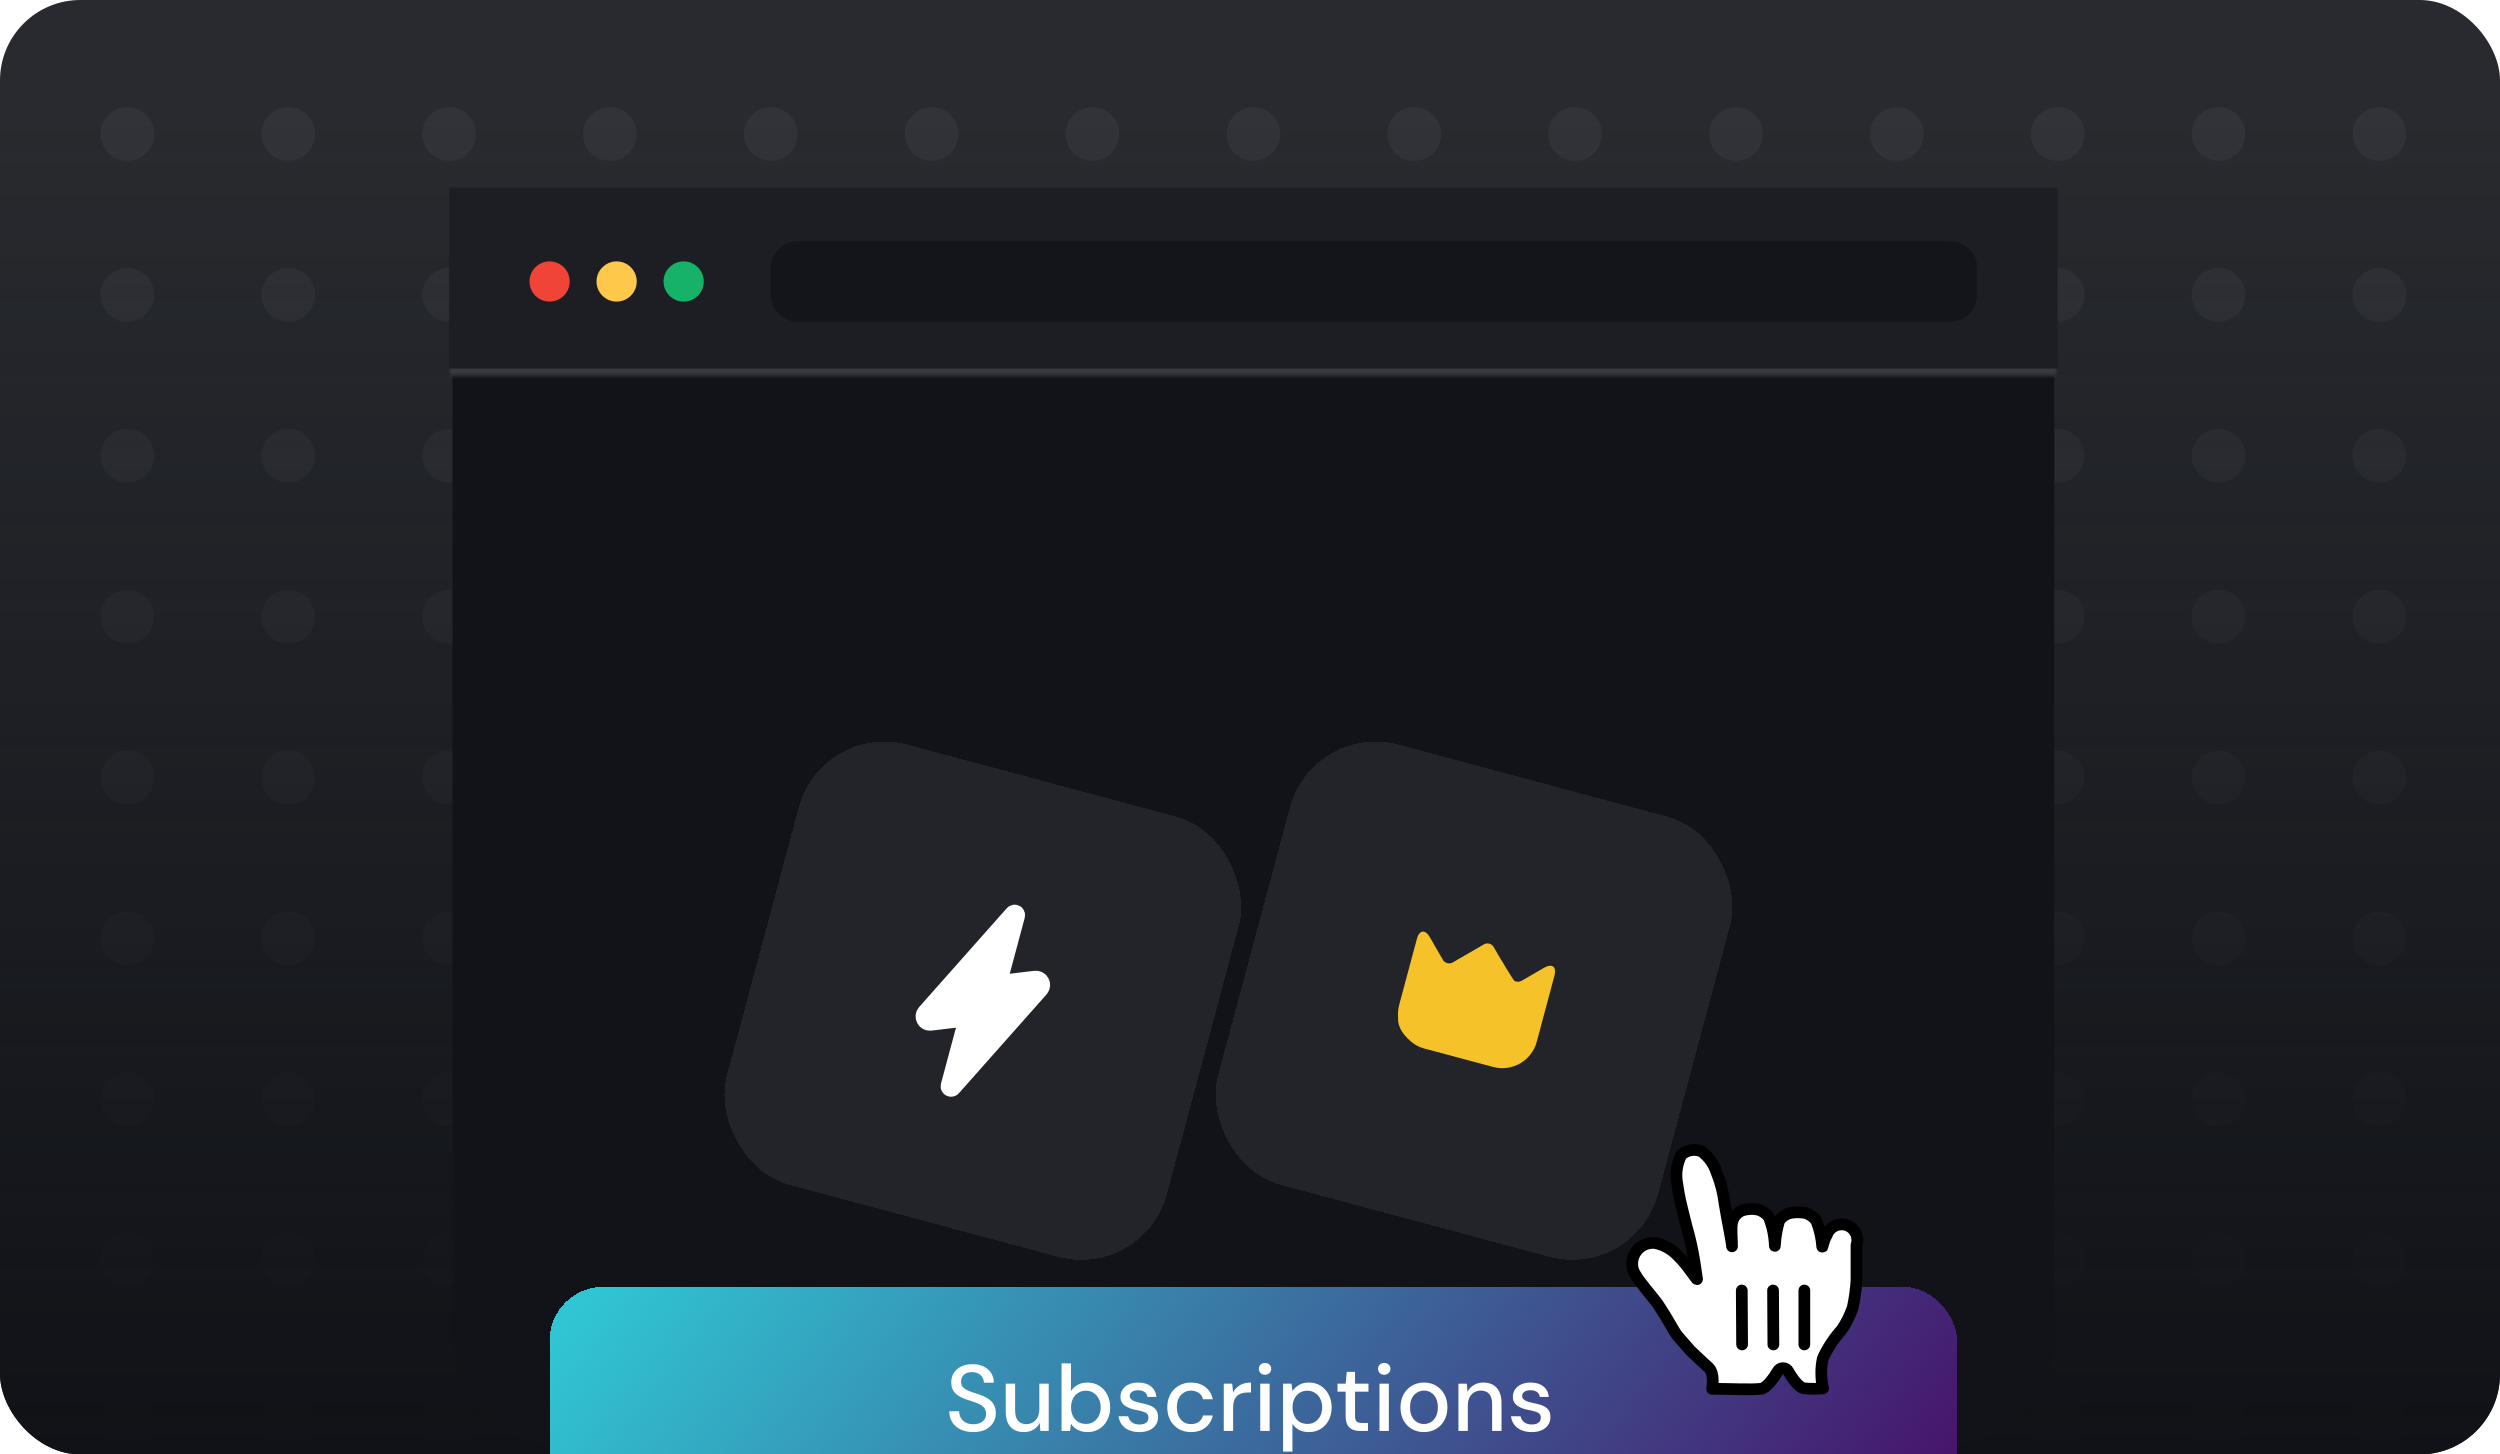 <svg width="373" height="217" viewBox="0 0 373 217" fill="none" xmlns="http://www.w3.org/2000/svg">
<g clip-path="url(#clip0_2851_17495)">
<path d="M373 0H0V217H373V0Z" fill="#282A2F"/>
<g opacity="0.05">
<path d="M23 20C23 17.791 21.209 16 19 16C16.791 16 15 17.791 15 20C15 22.209 16.791 24 19 24C21.209 24 23 22.209 23 20Z" fill="#F2F4F7"/>
<path d="M47 20C47 17.791 45.209 16 43 16C40.791 16 39 17.791 39 20C39 22.209 40.791 24 43 24C45.209 24 47 22.209 47 20Z" fill="#F2F4F7"/>
<path d="M71 20C71 17.791 69.209 16 67 16C64.791 16 63 17.791 63 20C63 22.209 64.791 24 67 24C69.209 24 71 22.209 71 20Z" fill="#F2F4F7"/>
<path d="M95 20C95 17.791 93.209 16 91 16C88.791 16 87 17.791 87 20C87 22.209 88.791 24 91 24C93.209 24 95 22.209 95 20Z" fill="#F2F4F7"/>
<path d="M119 20C119 17.791 117.209 16 115 16C112.791 16 111 17.791 111 20C111 22.209 112.791 24 115 24C117.209 24 119 22.209 119 20Z" fill="#F2F4F7"/>
<path d="M143 20C143 17.791 141.209 16 139 16C136.791 16 135 17.791 135 20C135 22.209 136.791 24 139 24C141.209 24 143 22.209 143 20Z" fill="#F2F4F7"/>
<path d="M167 20C167 17.791 165.209 16 163 16C160.791 16 159 17.791 159 20C159 22.209 160.791 24 163 24C165.209 24 167 22.209 167 20Z" fill="#F2F4F7"/>
<path d="M191 20C191 17.791 189.209 16 187 16C184.791 16 183 17.791 183 20C183 22.209 184.791 24 187 24C189.209 24 191 22.209 191 20Z" fill="#F2F4F7"/>
<path d="M215 20C215 17.791 213.209 16 211 16C208.791 16 207 17.791 207 20C207 22.209 208.791 24 211 24C213.209 24 215 22.209 215 20Z" fill="#F2F4F7"/>
<path d="M239 20C239 17.791 237.209 16 235 16C232.791 16 231 17.791 231 20C231 22.209 232.791 24 235 24C237.209 24 239 22.209 239 20Z" fill="#F2F4F7"/>
<path d="M263 20C263 17.791 261.209 16 259 16C256.791 16 255 17.791 255 20C255 22.209 256.791 24 259 24C261.209 24 263 22.209 263 20Z" fill="#F2F4F7"/>
<path d="M287 20C287 17.791 285.209 16 283 16C280.791 16 279 17.791 279 20C279 22.209 280.791 24 283 24C285.209 24 287 22.209 287 20Z" fill="#F2F4F7"/>
<path d="M311 20C311 17.791 309.209 16 307 16C304.791 16 303 17.791 303 20C303 22.209 304.791 24 307 24C309.209 24 311 22.209 311 20Z" fill="#F2F4F7"/>
<path d="M335 20C335 17.791 333.209 16 331 16C328.791 16 327 17.791 327 20C327 22.209 328.791 24 331 24C333.209 24 335 22.209 335 20Z" fill="#F2F4F7"/>
<path d="M359 20C359 17.791 357.209 16 355 16C352.791 16 351 17.791 351 20C351 22.209 352.791 24 355 24C357.209 24 359 22.209 359 20Z" fill="#F2F4F7"/>
<path d="M23 44C23 41.791 21.209 40 19 40C16.791 40 15 41.791 15 44C15 46.209 16.791 48 19 48C21.209 48 23 46.209 23 44Z" fill="#F2F4F7"/>
<path d="M47 44C47 41.791 45.209 40 43 40C40.791 40 39 41.791 39 44C39 46.209 40.791 48 43 48C45.209 48 47 46.209 47 44Z" fill="#F2F4F7"/>
<path d="M71 44C71 41.791 69.209 40 67 40C64.791 40 63 41.791 63 44C63 46.209 64.791 48 67 48C69.209 48 71 46.209 71 44Z" fill="#F2F4F7"/>
<path d="M95 44C95 41.791 93.209 40 91 40C88.791 40 87 41.791 87 44C87 46.209 88.791 48 91 48C93.209 48 95 46.209 95 44Z" fill="#F2F4F7"/>
<path d="M119 44C119 41.791 117.209 40 115 40C112.791 40 111 41.791 111 44C111 46.209 112.791 48 115 48C117.209 48 119 46.209 119 44Z" fill="#F2F4F7"/>
<path d="M143 44C143 41.791 141.209 40 139 40C136.791 40 135 41.791 135 44C135 46.209 136.791 48 139 48C141.209 48 143 46.209 143 44Z" fill="#F2F4F7"/>
<path d="M167 44C167 41.791 165.209 40 163 40C160.791 40 159 41.791 159 44C159 46.209 160.791 48 163 48C165.209 48 167 46.209 167 44Z" fill="#F2F4F7"/>
<path d="M191 44C191 41.791 189.209 40 187 40C184.791 40 183 41.791 183 44C183 46.209 184.791 48 187 48C189.209 48 191 46.209 191 44Z" fill="#F2F4F7"/>
<path d="M215 44C215 41.791 213.209 40 211 40C208.791 40 207 41.791 207 44C207 46.209 208.791 48 211 48C213.209 48 215 46.209 215 44Z" fill="#F2F4F7"/>
<path d="M239 44C239 41.791 237.209 40 235 40C232.791 40 231 41.791 231 44C231 46.209 232.791 48 235 48C237.209 48 239 46.209 239 44Z" fill="#F2F4F7"/>
<path d="M263 44C263 41.791 261.209 40 259 40C256.791 40 255 41.791 255 44C255 46.209 256.791 48 259 48C261.209 48 263 46.209 263 44Z" fill="#F2F4F7"/>
<path d="M287 44C287 41.791 285.209 40 283 40C280.791 40 279 41.791 279 44C279 46.209 280.791 48 283 48C285.209 48 287 46.209 287 44Z" fill="#F2F4F7"/>
<path d="M311 44C311 41.791 309.209 40 307 40C304.791 40 303 41.791 303 44C303 46.209 304.791 48 307 48C309.209 48 311 46.209 311 44Z" fill="#F2F4F7"/>
<path d="M335 44C335 41.791 333.209 40 331 40C328.791 40 327 41.791 327 44C327 46.209 328.791 48 331 48C333.209 48 335 46.209 335 44Z" fill="#F2F4F7"/>
<path d="M359 44C359 41.791 357.209 40 355 40C352.791 40 351 41.791 351 44C351 46.209 352.791 48 355 48C357.209 48 359 46.209 359 44Z" fill="#F2F4F7"/>
<path d="M23 68C23 65.791 21.209 64 19 64C16.791 64 15 65.791 15 68C15 70.209 16.791 72 19 72C21.209 72 23 70.209 23 68Z" fill="#F2F4F7"/>
<path d="M47 68C47 65.791 45.209 64 43 64C40.791 64 39 65.791 39 68C39 70.209 40.791 72 43 72C45.209 72 47 70.209 47 68Z" fill="#F2F4F7"/>
<path d="M71 68C71 65.791 69.209 64 67 64C64.791 64 63 65.791 63 68C63 70.209 64.791 72 67 72C69.209 72 71 70.209 71 68Z" fill="#F2F4F7"/>
<path d="M95 68C95 65.791 93.209 64 91 64C88.791 64 87 65.791 87 68C87 70.209 88.791 72 91 72C93.209 72 95 70.209 95 68Z" fill="#F2F4F7"/>
<path d="M119 68C119 65.791 117.209 64 115 64C112.791 64 111 65.791 111 68C111 70.209 112.791 72 115 72C117.209 72 119 70.209 119 68Z" fill="#F2F4F7"/>
<path d="M143 68C143 65.791 141.209 64 139 64C136.791 64 135 65.791 135 68C135 70.209 136.791 72 139 72C141.209 72 143 70.209 143 68Z" fill="#F2F4F7"/>
<path d="M167 68C167 65.791 165.209 64 163 64C160.791 64 159 65.791 159 68C159 70.209 160.791 72 163 72C165.209 72 167 70.209 167 68Z" fill="#F2F4F7"/>
<path d="M191 68C191 65.791 189.209 64 187 64C184.791 64 183 65.791 183 68C183 70.209 184.791 72 187 72C189.209 72 191 70.209 191 68Z" fill="#F2F4F7"/>
<path d="M215 68C215 65.791 213.209 64 211 64C208.791 64 207 65.791 207 68C207 70.209 208.791 72 211 72C213.209 72 215 70.209 215 68Z" fill="#F2F4F7"/>
<path d="M239 68C239 65.791 237.209 64 235 64C232.791 64 231 65.791 231 68C231 70.209 232.791 72 235 72C237.209 72 239 70.209 239 68Z" fill="#F2F4F7"/>
<path d="M263 68C263 65.791 261.209 64 259 64C256.791 64 255 65.791 255 68C255 70.209 256.791 72 259 72C261.209 72 263 70.209 263 68Z" fill="#F2F4F7"/>
<path d="M287 68C287 65.791 285.209 64 283 64C280.791 64 279 65.791 279 68C279 70.209 280.791 72 283 72C285.209 72 287 70.209 287 68Z" fill="#F2F4F7"/>
<path d="M311 68C311 65.791 309.209 64 307 64C304.791 64 303 65.791 303 68C303 70.209 304.791 72 307 72C309.209 72 311 70.209 311 68Z" fill="#F2F4F7"/>
<path d="M335 68C335 65.791 333.209 64 331 64C328.791 64 327 65.791 327 68C327 70.209 328.791 72 331 72C333.209 72 335 70.209 335 68Z" fill="#F2F4F7"/>
<path d="M359 68C359 65.791 357.209 64 355 64C352.791 64 351 65.791 351 68C351 70.209 352.791 72 355 72C357.209 72 359 70.209 359 68Z" fill="#F2F4F7"/>
<path d="M23 92C23 89.791 21.209 88 19 88C16.791 88 15 89.791 15 92C15 94.209 16.791 96 19 96C21.209 96 23 94.209 23 92Z" fill="#F2F4F7"/>
<path d="M47 92C47 89.791 45.209 88 43 88C40.791 88 39 89.791 39 92C39 94.209 40.791 96 43 96C45.209 96 47 94.209 47 92Z" fill="#F2F4F7"/>
<path d="M71 92C71 89.791 69.209 88 67 88C64.791 88 63 89.791 63 92C63 94.209 64.791 96 67 96C69.209 96 71 94.209 71 92Z" fill="#F2F4F7"/>
<path d="M95 92C95 89.791 93.209 88 91 88C88.791 88 87 89.791 87 92C87 94.209 88.791 96 91 96C93.209 96 95 94.209 95 92Z" fill="#F2F4F7"/>
<path d="M119 92C119 89.791 117.209 88 115 88C112.791 88 111 89.791 111 92C111 94.209 112.791 96 115 96C117.209 96 119 94.209 119 92Z" fill="#F2F4F7"/>
<path d="M143 92C143 89.791 141.209 88 139 88C136.791 88 135 89.791 135 92C135 94.209 136.791 96 139 96C141.209 96 143 94.209 143 92Z" fill="#F2F4F7"/>
<path d="M167 92C167 89.791 165.209 88 163 88C160.791 88 159 89.791 159 92C159 94.209 160.791 96 163 96C165.209 96 167 94.209 167 92Z" fill="#F2F4F7"/>
<path d="M191 92C191 89.791 189.209 88 187 88C184.791 88 183 89.791 183 92C183 94.209 184.791 96 187 96C189.209 96 191 94.209 191 92Z" fill="#F2F4F7"/>
<path d="M215 92C215 89.791 213.209 88 211 88C208.791 88 207 89.791 207 92C207 94.209 208.791 96 211 96C213.209 96 215 94.209 215 92Z" fill="#F2F4F7"/>
<path d="M239 92C239 89.791 237.209 88 235 88C232.791 88 231 89.791 231 92C231 94.209 232.791 96 235 96C237.209 96 239 94.209 239 92Z" fill="#F2F4F7"/>
<path d="M263 92C263 89.791 261.209 88 259 88C256.791 88 255 89.791 255 92C255 94.209 256.791 96 259 96C261.209 96 263 94.209 263 92Z" fill="#F2F4F7"/>
<path d="M287 92C287 89.791 285.209 88 283 88C280.791 88 279 89.791 279 92C279 94.209 280.791 96 283 96C285.209 96 287 94.209 287 92Z" fill="#F2F4F7"/>
<path d="M311 92C311 89.791 309.209 88 307 88C304.791 88 303 89.791 303 92C303 94.209 304.791 96 307 96C309.209 96 311 94.209 311 92Z" fill="#F2F4F7"/>
<path d="M335 92C335 89.791 333.209 88 331 88C328.791 88 327 89.791 327 92C327 94.209 328.791 96 331 96C333.209 96 335 94.209 335 92Z" fill="#F2F4F7"/>
<path d="M359 92C359 89.791 357.209 88 355 88C352.791 88 351 89.791 351 92C351 94.209 352.791 96 355 96C357.209 96 359 94.209 359 92Z" fill="#F2F4F7"/>
<path d="M23 116C23 113.791 21.209 112 19 112C16.791 112 15 113.791 15 116C15 118.209 16.791 120 19 120C21.209 120 23 118.209 23 116Z" fill="#F2F4F7"/>
<path d="M47 116C47 113.791 45.209 112 43 112C40.791 112 39 113.791 39 116C39 118.209 40.791 120 43 120C45.209 120 47 118.209 47 116Z" fill="#F2F4F7"/>
<path d="M71 116C71 113.791 69.209 112 67 112C64.791 112 63 113.791 63 116C63 118.209 64.791 120 67 120C69.209 120 71 118.209 71 116Z" fill="#F2F4F7"/>
<path d="M95 116C95 113.791 93.209 112 91 112C88.791 112 87 113.791 87 116C87 118.209 88.791 120 91 120C93.209 120 95 118.209 95 116Z" fill="#F2F4F7"/>
<path d="M119 116C119 113.791 117.209 112 115 112C112.791 112 111 113.791 111 116C111 118.209 112.791 120 115 120C117.209 120 119 118.209 119 116Z" fill="#F2F4F7"/>
<path d="M143 116C143 113.791 141.209 112 139 112C136.791 112 135 113.791 135 116C135 118.209 136.791 120 139 120C141.209 120 143 118.209 143 116Z" fill="#F2F4F7"/>
<path d="M167 116C167 113.791 165.209 112 163 112C160.791 112 159 113.791 159 116C159 118.209 160.791 120 163 120C165.209 120 167 118.209 167 116Z" fill="#F2F4F7"/>
<path d="M191 116C191 113.791 189.209 112 187 112C184.791 112 183 113.791 183 116C183 118.209 184.791 120 187 120C189.209 120 191 118.209 191 116Z" fill="#F2F4F7"/>
<path d="M215 116C215 113.791 213.209 112 211 112C208.791 112 207 113.791 207 116C207 118.209 208.791 120 211 120C213.209 120 215 118.209 215 116Z" fill="#F2F4F7"/>
<path d="M239 116C239 113.791 237.209 112 235 112C232.791 112 231 113.791 231 116C231 118.209 232.791 120 235 120C237.209 120 239 118.209 239 116Z" fill="#F2F4F7"/>
<path d="M263 116C263 113.791 261.209 112 259 112C256.791 112 255 113.791 255 116C255 118.209 256.791 120 259 120C261.209 120 263 118.209 263 116Z" fill="#F2F4F7"/>
<path d="M287 116C287 113.791 285.209 112 283 112C280.791 112 279 113.791 279 116C279 118.209 280.791 120 283 120C285.209 120 287 118.209 287 116Z" fill="#F2F4F7"/>
<path d="M311 116C311 113.791 309.209 112 307 112C304.791 112 303 113.791 303 116C303 118.209 304.791 120 307 120C309.209 120 311 118.209 311 116Z" fill="#F2F4F7"/>
<path d="M335 116C335 113.791 333.209 112 331 112C328.791 112 327 113.791 327 116C327 118.209 328.791 120 331 120C333.209 120 335 118.209 335 116Z" fill="#F2F4F7"/>
<path d="M359 116C359 113.791 357.209 112 355 112C352.791 112 351 113.791 351 116C351 118.209 352.791 120 355 120C357.209 120 359 118.209 359 116Z" fill="#F2F4F7"/>
<path d="M23 140C23 137.791 21.209 136 19 136C16.791 136 15 137.791 15 140C15 142.209 16.791 144 19 144C21.209 144 23 142.209 23 140Z" fill="#F2F4F7"/>
<path d="M47 140C47 137.791 45.209 136 43 136C40.791 136 39 137.791 39 140C39 142.209 40.791 144 43 144C45.209 144 47 142.209 47 140Z" fill="#F2F4F7"/>
<path d="M71 140C71 137.791 69.209 136 67 136C64.791 136 63 137.791 63 140C63 142.209 64.791 144 67 144C69.209 144 71 142.209 71 140Z" fill="#F2F4F7"/>
<path d="M95 140C95 137.791 93.209 136 91 136C88.791 136 87 137.791 87 140C87 142.209 88.791 144 91 144C93.209 144 95 142.209 95 140Z" fill="#F2F4F7"/>
<path d="M119 140C119 137.791 117.209 136 115 136C112.791 136 111 137.791 111 140C111 142.209 112.791 144 115 144C117.209 144 119 142.209 119 140Z" fill="#F2F4F7"/>
<path d="M143 140C143 137.791 141.209 136 139 136C136.791 136 135 137.791 135 140C135 142.209 136.791 144 139 144C141.209 144 143 142.209 143 140Z" fill="#F2F4F7"/>
<path d="M167 140C167 137.791 165.209 136 163 136C160.791 136 159 137.791 159 140C159 142.209 160.791 144 163 144C165.209 144 167 142.209 167 140Z" fill="#F2F4F7"/>
<path d="M191 140C191 137.791 189.209 136 187 136C184.791 136 183 137.791 183 140C183 142.209 184.791 144 187 144C189.209 144 191 142.209 191 140Z" fill="#F2F4F7"/>
<path d="M215 140C215 137.791 213.209 136 211 136C208.791 136 207 137.791 207 140C207 142.209 208.791 144 211 144C213.209 144 215 142.209 215 140Z" fill="#F2F4F7"/>
<path d="M239 140C239 137.791 237.209 136 235 136C232.791 136 231 137.791 231 140C231 142.209 232.791 144 235 144C237.209 144 239 142.209 239 140Z" fill="#F2F4F7"/>
<path d="M263 140C263 137.791 261.209 136 259 136C256.791 136 255 137.791 255 140C255 142.209 256.791 144 259 144C261.209 144 263 142.209 263 140Z" fill="#F2F4F7"/>
<path d="M287 140C287 137.791 285.209 136 283 136C280.791 136 279 137.791 279 140C279 142.209 280.791 144 283 144C285.209 144 287 142.209 287 140Z" fill="#F2F4F7"/>
<path d="M311 140C311 137.791 309.209 136 307 136C304.791 136 303 137.791 303 140C303 142.209 304.791 144 307 144C309.209 144 311 142.209 311 140Z" fill="#F2F4F7"/>
<path d="M335 140C335 137.791 333.209 136 331 136C328.791 136 327 137.791 327 140C327 142.209 328.791 144 331 144C333.209 144 335 142.209 335 140Z" fill="#F2F4F7"/>
<path d="M359 140C359 137.791 357.209 136 355 136C352.791 136 351 137.791 351 140C351 142.209 352.791 144 355 144C357.209 144 359 142.209 359 140Z" fill="#F2F4F7"/>
<path d="M23 164C23 161.791 21.209 160 19 160C16.791 160 15 161.791 15 164C15 166.209 16.791 168 19 168C21.209 168 23 166.209 23 164Z" fill="#F2F4F7"/>
<path d="M47 164C47 161.791 45.209 160 43 160C40.791 160 39 161.791 39 164C39 166.209 40.791 168 43 168C45.209 168 47 166.209 47 164Z" fill="#F2F4F7"/>
<path d="M71 164C71 161.791 69.209 160 67 160C64.791 160 63 161.791 63 164C63 166.209 64.791 168 67 168C69.209 168 71 166.209 71 164Z" fill="#F2F4F7"/>
<path d="M95 164C95 161.791 93.209 160 91 160C88.791 160 87 161.791 87 164C87 166.209 88.791 168 91 168C93.209 168 95 166.209 95 164Z" fill="#F2F4F7"/>
<path d="M119 164C119 161.791 117.209 160 115 160C112.791 160 111 161.791 111 164C111 166.209 112.791 168 115 168C117.209 168 119 166.209 119 164Z" fill="#F2F4F7"/>
<path d="M143 164C143 161.791 141.209 160 139 160C136.791 160 135 161.791 135 164C135 166.209 136.791 168 139 168C141.209 168 143 166.209 143 164Z" fill="#F2F4F7"/>
<path d="M167 164C167 161.791 165.209 160 163 160C160.791 160 159 161.791 159 164C159 166.209 160.791 168 163 168C165.209 168 167 166.209 167 164Z" fill="#F2F4F7"/>
<path d="M191 164C191 161.791 189.209 160 187 160C184.791 160 183 161.791 183 164C183 166.209 184.791 168 187 168C189.209 168 191 166.209 191 164Z" fill="#F2F4F7"/>
<path d="M215 164C215 161.791 213.209 160 211 160C208.791 160 207 161.791 207 164C207 166.209 208.791 168 211 168C213.209 168 215 166.209 215 164Z" fill="#F2F4F7"/>
<path d="M239 164C239 161.791 237.209 160 235 160C232.791 160 231 161.791 231 164C231 166.209 232.791 168 235 168C237.209 168 239 166.209 239 164Z" fill="#F2F4F7"/>
<path d="M263 164C263 161.791 261.209 160 259 160C256.791 160 255 161.791 255 164C255 166.209 256.791 168 259 168C261.209 168 263 166.209 263 164Z" fill="#F2F4F7"/>
<path d="M287 164C287 161.791 285.209 160 283 160C280.791 160 279 161.791 279 164C279 166.209 280.791 168 283 168C285.209 168 287 166.209 287 164Z" fill="#F2F4F7"/>
<path d="M311 164C311 161.791 309.209 160 307 160C304.791 160 303 161.791 303 164C303 166.209 304.791 168 307 168C309.209 168 311 166.209 311 164Z" fill="#F2F4F7"/>
<path d="M335 164C335 161.791 333.209 160 331 160C328.791 160 327 161.791 327 164C327 166.209 328.791 168 331 168C333.209 168 335 166.209 335 164Z" fill="#F2F4F7"/>
<path d="M359 164C359 161.791 357.209 160 355 160C352.791 160 351 161.791 351 164C351 166.209 352.791 168 355 168C357.209 168 359 166.209 359 164Z" fill="#F2F4F7"/>
<path d="M23 188C23 185.791 21.209 184 19 184C16.791 184 15 185.791 15 188C15 190.209 16.791 192 19 192C21.209 192 23 190.209 23 188Z" fill="#F2F4F7"/>
<path d="M47 188C47 185.791 45.209 184 43 184C40.791 184 39 185.791 39 188C39 190.209 40.791 192 43 192C45.209 192 47 190.209 47 188Z" fill="#F2F4F7"/>
<path d="M71 188C71 185.791 69.209 184 67 184C64.791 184 63 185.791 63 188C63 190.209 64.791 192 67 192C69.209 192 71 190.209 71 188Z" fill="#F2F4F7"/>
<path d="M95 188C95 185.791 93.209 184 91 184C88.791 184 87 185.791 87 188C87 190.209 88.791 192 91 192C93.209 192 95 190.209 95 188Z" fill="#F2F4F7"/>
<path d="M119 188C119 185.791 117.209 184 115 184C112.791 184 111 185.791 111 188C111 190.209 112.791 192 115 192C117.209 192 119 190.209 119 188Z" fill="#F2F4F7"/>
<path d="M143 188C143 185.791 141.209 184 139 184C136.791 184 135 185.791 135 188C135 190.209 136.791 192 139 192C141.209 192 143 190.209 143 188Z" fill="#F2F4F7"/>
<path d="M167 188C167 185.791 165.209 184 163 184C160.791 184 159 185.791 159 188C159 190.209 160.791 192 163 192C165.209 192 167 190.209 167 188Z" fill="#F2F4F7"/>
<path d="M191 188C191 185.791 189.209 184 187 184C184.791 184 183 185.791 183 188C183 190.209 184.791 192 187 192C189.209 192 191 190.209 191 188Z" fill="#F2F4F7"/>
<path d="M215 188C215 185.791 213.209 184 211 184C208.791 184 207 185.791 207 188C207 190.209 208.791 192 211 192C213.209 192 215 190.209 215 188Z" fill="#F2F4F7"/>
<path d="M239 188C239 185.791 237.209 184 235 184C232.791 184 231 185.791 231 188C231 190.209 232.791 192 235 192C237.209 192 239 190.209 239 188Z" fill="#F2F4F7"/>
<path d="M263 188C263 185.791 261.209 184 259 184C256.791 184 255 185.791 255 188C255 190.209 256.791 192 259 192C261.209 192 263 190.209 263 188Z" fill="#F2F4F7"/>
<path d="M287 188C287 185.791 285.209 184 283 184C280.791 184 279 185.791 279 188C279 190.209 280.791 192 283 192C285.209 192 287 190.209 287 188Z" fill="#F2F4F7"/>
<path d="M311 188C311 185.791 309.209 184 307 184C304.791 184 303 185.791 303 188C303 190.209 304.791 192 307 192C309.209 192 311 190.209 311 188Z" fill="#F2F4F7"/>
<path d="M335 188C335 185.791 333.209 184 331 184C328.791 184 327 185.791 327 188C327 190.209 328.791 192 331 192C333.209 192 335 190.209 335 188Z" fill="#F2F4F7"/>
<path d="M359 188C359 185.791 357.209 184 355 184C352.791 184 351 185.791 351 188C351 190.209 352.791 192 355 192C357.209 192 359 190.209 359 188Z" fill="#F2F4F7"/>
<path d="M23 212C23 209.791 21.209 208 19 208C16.791 208 15 209.791 15 212C15 214.209 16.791 216 19 216C21.209 216 23 214.209 23 212Z" fill="#F2F4F7"/>
<path d="M47 212C47 209.791 45.209 208 43 208C40.791 208 39 209.791 39 212C39 214.209 40.791 216 43 216C45.209 216 47 214.209 47 212Z" fill="#F2F4F7"/>
<path d="M71 212C71 209.791 69.209 208 67 208C64.791 208 63 209.791 63 212C63 214.209 64.791 216 67 216C69.209 216 71 214.209 71 212Z" fill="#F2F4F7"/>
<path d="M95 212C95 209.791 93.209 208 91 208C88.791 208 87 209.791 87 212C87 214.209 88.791 216 91 216C93.209 216 95 214.209 95 212Z" fill="#F2F4F7"/>
<path d="M119 212C119 209.791 117.209 208 115 208C112.791 208 111 209.791 111 212C111 214.209 112.791 216 115 216C117.209 216 119 214.209 119 212Z" fill="#F2F4F7"/>
<path d="M143 212C143 209.791 141.209 208 139 208C136.791 208 135 209.791 135 212C135 214.209 136.791 216 139 216C141.209 216 143 214.209 143 212Z" fill="#F2F4F7"/>
<path d="M167 212C167 209.791 165.209 208 163 208C160.791 208 159 209.791 159 212C159 214.209 160.791 216 163 216C165.209 216 167 214.209 167 212Z" fill="#F2F4F7"/>
<path d="M191 212C191 209.791 189.209 208 187 208C184.791 208 183 209.791 183 212C183 214.209 184.791 216 187 216C189.209 216 191 214.209 191 212Z" fill="#F2F4F7"/>
<path d="M215 212C215 209.791 213.209 208 211 208C208.791 208 207 209.791 207 212C207 214.209 208.791 216 211 216C213.209 216 215 214.209 215 212Z" fill="#F2F4F7"/>
<path d="M239 212C239 209.791 237.209 208 235 208C232.791 208 231 209.791 231 212C231 214.209 232.791 216 235 216C237.209 216 239 214.209 239 212Z" fill="#F2F4F7"/>
<path d="M263 212C263 209.791 261.209 208 259 208C256.791 208 255 209.791 255 212C255 214.209 256.791 216 259 216C261.209 216 263 214.209 263 212Z" fill="#F2F4F7"/>
<path d="M287 212C287 209.791 285.209 208 283 208C280.791 208 279 209.791 279 212C279 214.209 280.791 216 283 216C285.209 216 287 214.209 287 212Z" fill="#F2F4F7"/>
<path d="M311 212C311 209.791 309.209 208 307 208C304.791 208 303 209.791 303 212C303 214.209 304.791 216 307 216C309.209 216 311 214.209 311 212Z" fill="#F2F4F7"/>
<path d="M335 212C335 209.791 333.209 208 331 208C328.791 208 327 209.791 327 212C327 214.209 328.791 216 331 216C333.209 216 335 214.209 335 212Z" fill="#F2F4F7"/>
<path d="M359 212C359 209.791 357.209 208 355 208C352.791 208 351 209.791 351 212C351 214.209 352.791 216 355 216C357.209 216 359 214.209 359 212Z" fill="#F2F4F7"/>
</g>
<path d="M373 17H0V217H373V17Z" fill="url(#paint0_linear_2851_17495)"/>
<path d="M291 28.5H83C74.44 28.5 67.5 35.44 67.5 44V200C67.5 208.56 74.44 215.5 83 215.5H291C299.56 215.5 306.5 208.56 306.5 200V44C306.5 35.44 299.56 28.5 291 28.5Z" fill="#111318"/>
<g filter="url(#filter0_dd_2851_17495)">
<rect x="122.6" y="68" width="68" height="68" rx="13.25" transform="rotate(15 122.6 68)" fill="#222429" shape-rendering="crispEdges"/>
<path d="M138.2 111.521L151.278 96.773C151.377 96.661 151.56 96.759 151.521 96.904L149.014 106.261C148.884 106.745 149.284 107.207 149.782 107.147L154.468 106.588C155.115 106.511 155.514 107.274 155.082 107.762L142.004 122.51C141.905 122.621 141.723 122.523 141.762 122.379L144.269 113.022C144.398 112.538 143.998 112.076 143.501 112.135L138.814 112.694C138.167 112.771 137.768 112.008 138.2 111.521Z" fill="white" stroke="white" stroke-width="2.833" stroke-linecap="round"/>
</g>
<g filter="url(#filter1_dd_2851_17495)">
<rect x="195.883" y="68" width="68" height="68" rx="13.25" transform="rotate(15 195.883 68)" fill="#222429" shape-rendering="crispEdges"/>
<path d="M231.917 105.936L229.283 115.768C228.524 118.6 225.609 120.283 222.776 119.524L212.513 116.774C212.041 116.648 211.606 116.465 211.198 116.224C210.608 115.879 208.103 113.982 208.69 111.79L223.372 102.931C223.659 102.766 225.69 106.555 225.992 106.702C226.304 106.852 226.688 106.856 227.01 106.678L230.357 104.737C231.581 104.031 232.286 104.561 231.917 105.936Z" fill="#F5C229"/>
<path d="M223.91 105.605L210.286 113.471C209.661 113.832 208.873 113.489 208.71 112.785C208.517 111.986 208.529 111.12 208.757 110.268L211.392 100.436C211.76 99.061 212.636 98.954 213.342 100.178L215.278 103.545C215.573 104.042 216.23 104.218 216.735 103.936L221.396 101.236C221.904 100.943 222.561 101.119 222.854 101.626L224.311 104.151C224.594 104.656 224.418 105.312 223.91 105.605Z" fill="#F5C229"/>
</g>
<g filter="url(#filter2_dd_2851_17495)">
<rect x="82" y="164" width="210" height="33" rx="8" fill="url(#paint1_linear_2851_17495)" shape-rendering="crispEdges"/>
<path d="M145.228 185.668C144.509 185.668 143.879 185.542 143.338 185.29C142.797 185.029 142.377 184.665 142.078 184.198C141.779 183.731 141.63 183.185 141.63 182.56H143.1C143.109 182.915 143.193 183.241 143.352 183.54C143.52 183.829 143.758 184.063 144.066 184.24C144.383 184.408 144.771 184.492 145.228 184.492C145.62 184.492 145.956 184.427 146.236 184.296C146.525 184.165 146.745 183.988 146.894 183.764C147.043 183.531 147.118 183.265 147.118 182.966C147.118 182.621 147.039 182.336 146.88 182.112C146.721 181.888 146.507 181.706 146.236 181.566C145.975 181.417 145.667 181.286 145.312 181.174C144.967 181.062 144.603 180.941 144.22 180.81C143.445 180.558 142.867 180.231 142.484 179.83C142.111 179.429 141.924 178.906 141.924 178.262C141.924 177.711 142.055 177.235 142.316 176.834C142.577 176.423 142.941 176.106 143.408 175.882C143.884 175.649 144.444 175.532 145.088 175.532C145.723 175.532 146.278 175.649 146.754 175.882C147.23 176.115 147.603 176.437 147.874 176.848C148.145 177.259 148.28 177.739 148.28 178.29H146.796C146.796 178.038 146.731 177.791 146.6 177.548C146.469 177.305 146.273 177.109 146.012 176.96C145.751 176.801 145.429 176.722 145.046 176.722C144.729 176.713 144.444 176.764 144.192 176.876C143.94 176.988 143.744 177.151 143.604 177.366C143.464 177.581 143.394 177.837 143.394 178.136C143.394 178.435 143.455 178.677 143.576 178.864C143.707 179.041 143.893 179.195 144.136 179.326C144.379 179.457 144.659 179.578 144.976 179.69C145.303 179.793 145.662 179.909 146.054 180.04C146.539 180.199 146.969 180.395 147.342 180.628C147.725 180.852 148.023 181.146 148.238 181.51C148.462 181.865 148.574 182.322 148.574 182.882C148.574 183.367 148.448 183.82 148.196 184.24C147.944 184.66 147.571 185.005 147.076 185.276C146.581 185.537 145.965 185.668 145.228 185.668ZM152.759 185.668C152.208 185.668 151.727 185.556 151.317 185.332C150.915 185.108 150.603 184.772 150.379 184.324C150.164 183.876 150.057 183.311 150.057 182.63V178.444H151.457V182.476C151.457 183.139 151.601 183.638 151.891 183.974C152.18 184.31 152.595 184.478 153.137 184.478C153.501 184.478 153.827 184.389 154.117 184.212C154.415 184.035 154.649 183.778 154.817 183.442C154.985 183.106 155.069 182.695 155.069 182.21V178.444H156.469V185.5H155.223L155.125 184.296C154.91 184.725 154.597 185.061 154.187 185.304C153.776 185.547 153.3 185.668 152.759 185.668ZM162.236 185.668C161.853 185.668 161.503 185.612 161.186 185.5C160.878 185.397 160.607 185.253 160.374 185.066C160.14 184.879 159.944 184.665 159.786 184.422L159.646 185.5H158.386V175.42H159.786V179.55C160.01 179.195 160.322 178.897 160.724 178.654C161.134 178.402 161.638 178.276 162.236 178.276C162.908 178.276 163.5 178.439 164.014 178.766C164.527 179.083 164.924 179.522 165.204 180.082C165.493 180.633 165.638 181.267 165.638 181.986C165.638 182.686 165.493 183.316 165.204 183.876C164.924 184.436 164.527 184.875 164.014 185.192C163.5 185.509 162.908 185.668 162.236 185.668ZM162.012 184.45C162.441 184.45 162.819 184.347 163.146 184.142C163.482 183.937 163.743 183.647 163.93 183.274C164.126 182.901 164.224 182.467 164.224 181.972C164.224 181.477 164.126 181.048 163.93 180.684C163.743 180.311 163.482 180.021 163.146 179.816C162.819 179.601 162.441 179.494 162.012 179.494C161.573 179.494 161.186 179.601 160.85 179.816C160.523 180.021 160.266 180.311 160.08 180.684C159.893 181.048 159.8 181.477 159.8 181.972C159.8 182.467 159.893 182.901 160.08 183.274C160.266 183.647 160.523 183.937 160.85 184.142C161.186 184.347 161.573 184.45 162.012 184.45ZM170.002 185.668C169.405 185.668 168.882 185.57 168.434 185.374C167.986 185.178 167.632 184.903 167.37 184.548C167.109 184.193 166.95 183.778 166.894 183.302H168.322C168.369 183.526 168.458 183.731 168.588 183.918C168.728 184.105 168.915 184.254 169.148 184.366C169.391 184.478 169.676 184.534 170.002 184.534C170.31 184.534 170.562 184.492 170.758 184.408C170.964 184.315 171.113 184.193 171.206 184.044C171.3 183.885 171.346 183.717 171.346 183.54C171.346 183.279 171.281 183.083 171.15 182.952C171.029 182.812 170.842 182.705 170.59 182.63C170.348 182.546 170.054 182.471 169.708 182.406C169.382 182.35 169.064 182.275 168.756 182.182C168.458 182.079 168.187 181.953 167.944 181.804C167.711 181.655 167.524 181.468 167.384 181.244C167.244 181.011 167.174 180.726 167.174 180.39C167.174 179.989 167.282 179.629 167.496 179.312C167.711 178.985 168.014 178.733 168.406 178.556C168.808 178.369 169.279 178.276 169.82 178.276C170.604 178.276 171.234 178.463 171.71 178.836C172.186 179.209 172.466 179.737 172.55 180.418H171.192C171.155 180.101 171.015 179.858 170.772 179.69C170.53 179.513 170.208 179.424 169.806 179.424C169.405 179.424 169.097 179.503 168.882 179.662C168.668 179.821 168.56 180.031 168.56 180.292C168.56 180.46 168.621 180.609 168.742 180.74C168.864 180.871 169.041 180.983 169.274 181.076C169.517 181.16 169.811 181.239 170.156 181.314C170.651 181.407 171.094 181.524 171.486 181.664C171.878 181.804 172.191 182.009 172.424 182.28C172.658 182.551 172.774 182.938 172.774 183.442C172.784 183.881 172.672 184.268 172.438 184.604C172.214 184.94 171.892 185.201 171.472 185.388C171.062 185.575 170.572 185.668 170.002 185.668ZM177.685 185.668C177.003 185.668 176.397 185.514 175.865 185.206C175.333 184.889 174.913 184.455 174.605 183.904C174.306 183.353 174.157 182.714 174.157 181.986C174.157 181.249 174.306 180.605 174.605 180.054C174.913 179.494 175.333 179.06 175.865 178.752C176.397 178.435 177.003 178.276 177.685 178.276C178.543 178.276 179.262 178.5 179.841 178.948C180.419 179.396 180.788 180.003 180.947 180.768H179.491C179.397 180.357 179.183 180.04 178.847 179.816C178.52 179.592 178.128 179.48 177.671 179.48C177.297 179.48 176.952 179.578 176.635 179.774C176.317 179.961 176.061 180.241 175.865 180.614C175.678 180.978 175.585 181.431 175.585 181.972C175.585 182.373 175.641 182.733 175.753 183.05C175.865 183.358 176.014 183.619 176.201 183.834C176.397 184.049 176.621 184.212 176.873 184.324C177.125 184.427 177.391 184.478 177.671 184.478C177.979 184.478 178.254 184.431 178.497 184.338C178.749 184.235 178.959 184.086 179.127 183.89C179.304 183.694 179.425 183.461 179.491 183.19H180.947C180.788 183.937 180.419 184.539 179.841 184.996C179.262 185.444 178.543 185.668 177.685 185.668ZM182.585 185.5V178.444H183.845L183.971 179.774C184.129 179.457 184.335 179.191 184.587 178.976C184.839 178.752 185.133 178.579 185.469 178.458C185.814 178.337 186.206 178.276 186.645 178.276V179.76H186.141C185.851 179.76 185.576 179.797 185.315 179.872C185.053 179.937 184.82 180.054 184.615 180.222C184.419 180.39 184.265 180.619 184.153 180.908C184.041 181.197 183.985 181.557 183.985 181.986V185.5H182.585ZM188.029 185.5V178.444H189.429V185.5H188.029ZM188.743 177.114C188.472 177.114 188.248 177.03 188.071 176.862C187.903 176.694 187.819 176.479 187.819 176.218C187.819 175.966 187.903 175.761 188.071 175.602C188.248 175.434 188.472 175.35 188.743 175.35C189.004 175.35 189.223 175.434 189.401 175.602C189.578 175.761 189.667 175.966 189.667 176.218C189.667 176.479 189.578 176.694 189.401 176.862C189.223 177.03 189.004 177.114 188.743 177.114ZM191.431 188.58V178.444H192.691L192.831 179.536C192.98 179.321 193.167 179.121 193.391 178.934C193.615 178.738 193.881 178.579 194.189 178.458C194.506 178.337 194.875 178.276 195.295 178.276C195.967 178.276 196.555 178.439 197.059 178.766C197.572 179.093 197.969 179.536 198.249 180.096C198.538 180.647 198.683 181.277 198.683 181.986C198.683 182.695 198.538 183.33 198.249 183.89C197.959 184.441 197.558 184.875 197.045 185.192C196.541 185.509 195.953 185.668 195.281 185.668C194.73 185.668 194.245 185.561 193.825 185.346C193.405 185.122 193.073 184.814 192.831 184.422V188.58H191.431ZM195.057 184.45C195.486 184.45 195.864 184.347 196.191 184.142C196.527 183.937 196.788 183.647 196.975 183.274C197.171 182.901 197.269 182.467 197.269 181.972C197.269 181.477 197.171 181.048 196.975 180.684C196.788 180.311 196.527 180.021 196.191 179.816C195.864 179.601 195.486 179.494 195.057 179.494C194.618 179.494 194.231 179.601 193.895 179.816C193.568 180.021 193.311 180.311 193.125 180.684C192.938 181.048 192.845 181.477 192.845 181.972C192.845 182.467 192.938 182.901 193.125 183.274C193.311 183.647 193.568 183.937 193.895 184.142C194.231 184.347 194.618 184.45 195.057 184.45ZM202.956 185.5C202.508 185.5 202.12 185.43 201.794 185.29C201.467 185.15 201.215 184.917 201.038 184.59C200.86 184.263 200.772 183.82 200.772 183.26V179.634H199.554V178.444H200.772L200.94 176.68H202.172V178.444H204.174V179.634H202.172V183.274C202.172 183.675 202.256 183.951 202.424 184.1C202.592 184.24 202.881 184.31 203.292 184.31H204.104V185.5H202.956ZM205.816 185.5V178.444H207.216V185.5H205.816ZM206.53 177.114C206.259 177.114 206.035 177.03 205.858 176.862C205.69 176.694 205.606 176.479 205.606 176.218C205.606 175.966 205.69 175.761 205.858 175.602C206.035 175.434 206.259 175.35 206.53 175.35C206.791 175.35 207.01 175.434 207.188 175.602C207.365 175.761 207.454 175.966 207.454 176.218C207.454 176.479 207.365 176.694 207.188 176.862C207.01 177.03 206.791 177.114 206.53 177.114ZM212.438 185.668C211.775 185.668 211.178 185.514 210.646 185.206C210.123 184.898 209.708 184.469 209.4 183.918C209.101 183.358 208.952 182.714 208.952 181.986C208.952 181.239 209.106 180.591 209.414 180.04C209.722 179.48 210.142 179.046 210.674 178.738C211.206 178.43 211.803 178.276 212.466 178.276C213.138 178.276 213.735 178.43 214.258 178.738C214.78 179.046 215.191 179.475 215.49 180.026C215.798 180.577 215.952 181.225 215.952 181.972C215.952 182.719 215.798 183.367 215.49 183.918C215.191 184.469 214.776 184.898 214.244 185.206C213.712 185.514 213.11 185.668 212.438 185.668ZM212.438 184.464C212.82 184.464 213.166 184.371 213.474 184.184C213.791 183.997 214.043 183.722 214.23 183.358C214.426 182.985 214.524 182.523 214.524 181.972C214.524 181.421 214.43 180.964 214.244 180.6C214.057 180.227 213.805 179.947 213.488 179.76C213.18 179.573 212.839 179.48 212.466 179.48C212.092 179.48 211.747 179.573 211.43 179.76C211.112 179.947 210.856 180.227 210.66 180.6C210.473 180.964 210.38 181.421 210.38 181.972C210.38 182.523 210.473 182.985 210.66 183.358C210.856 183.722 211.108 183.997 211.416 184.184C211.733 184.371 212.074 184.464 212.438 184.464ZM217.598 185.5V178.444H218.858L218.942 179.648C219.166 179.228 219.484 178.897 219.894 178.654C220.305 178.402 220.776 178.276 221.308 178.276C221.868 178.276 222.349 178.388 222.75 178.612C223.152 178.836 223.464 179.177 223.688 179.634C223.912 180.082 224.024 180.647 224.024 181.328V185.5H222.624V181.468C222.624 180.815 222.48 180.32 222.19 179.984C221.901 179.648 221.481 179.48 220.93 179.48C220.566 179.48 220.24 179.569 219.95 179.746C219.661 179.914 219.428 180.166 219.25 180.502C219.082 180.838 218.998 181.249 218.998 181.734V185.5H217.598ZM228.545 185.668C227.948 185.668 227.425 185.57 226.977 185.374C226.529 185.178 226.175 184.903 225.913 184.548C225.652 184.193 225.493 183.778 225.437 183.302H226.865C226.912 183.526 227.001 183.731 227.131 183.918C227.271 184.105 227.458 184.254 227.691 184.366C227.934 184.478 228.219 184.534 228.545 184.534C228.853 184.534 229.105 184.492 229.301 184.408C229.507 184.315 229.656 184.193 229.749 184.044C229.843 183.885 229.889 183.717 229.889 183.54C229.889 183.279 229.824 183.083 229.693 182.952C229.572 182.812 229.385 182.705 229.133 182.63C228.891 182.546 228.597 182.471 228.251 182.406C227.925 182.35 227.607 182.275 227.299 182.182C227.001 182.079 226.73 181.953 226.487 181.804C226.254 181.655 226.067 181.468 225.927 181.244C225.787 181.011 225.717 180.726 225.717 180.39C225.717 179.989 225.825 179.629 226.039 179.312C226.254 178.985 226.557 178.733 226.949 178.556C227.351 178.369 227.822 178.276 228.363 178.276C229.147 178.276 229.777 178.463 230.253 178.836C230.729 179.209 231.009 179.737 231.093 180.418H229.735C229.698 180.101 229.558 179.858 229.315 179.69C229.073 179.513 228.751 179.424 228.349 179.424C227.948 179.424 227.64 179.503 227.425 179.662C227.211 179.821 227.103 180.031 227.103 180.292C227.103 180.46 227.164 180.609 227.285 180.74C227.407 180.871 227.584 180.983 227.817 181.076C228.06 181.16 228.354 181.239 228.699 181.314C229.194 181.407 229.637 181.524 230.029 181.664C230.421 181.804 230.734 182.009 230.967 182.28C231.201 182.551 231.317 182.938 231.317 183.442C231.327 183.881 231.215 184.268 230.981 184.604C230.757 184.94 230.435 185.201 230.015 185.388C229.605 185.575 229.115 185.668 228.545 185.668Z" fill="white"/>
</g>
<path d="M67 28H307V56H67V28Z" fill="#1C1E23"/>
<mask id="mask0_2851_17495" style="mask-type:luminance" maskUnits="userSpaceOnUse" x="67" y="28" width="240" height="28">
<path d="M67 28H307V56H67V28Z" fill="#23252A"/>
<path d="M67.5 28.5H306.5V55.5H67.5V28.5Z" stroke="white" stroke-opacity="0.1"/>
</mask>
<g mask="url(#mask0_2851_17495)">
<path d="M307 55H67V57H307V55Z" fill="#23252A"/>
<path d="M67.5 56.5V55.5H306.5V56.5H67.5Z" stroke="white" stroke-opacity="0.1"/>
</g>
<g filter="url(#filter3_d_2851_17495)">
<path d="M250.296 196.987C249.642 196.147 248.826 194.443 247.402 192.32C246.586 191.153 244.579 188.937 243.972 187.793C243.535 187.099 243.408 186.253 243.622 185.46C243.989 183.953 245.418 182.954 246.959 183.127C248.151 183.366 249.246 183.95 250.109 184.807C250.711 185.374 251.266 185.991 251.766 186.65C252.139 187.117 252.232 187.303 252.652 187.84C253.072 188.377 253.352 188.913 253.142 188.12C252.979 186.953 252.699 184.993 252.302 183.243C251.999 181.913 251.929 181.703 251.649 180.7C251.369 179.697 251.206 178.857 250.902 177.713C250.625 176.59 250.407 175.453 250.249 174.307C249.955 172.841 250.169 171.318 250.856 169.99C251.671 169.223 252.867 169.021 253.889 169.477C254.917 170.236 255.684 171.296 256.082 172.51C256.694 174.004 257.102 175.574 257.296 177.177C257.669 179.51 258.392 182.917 258.416 183.617C258.416 182.753 258.252 180.933 258.416 180.117C258.578 179.265 259.169 178.559 259.979 178.25C260.674 178.037 261.409 177.989 262.126 178.11C262.849 178.261 263.49 178.677 263.922 179.277C264.463 180.638 264.763 182.083 264.809 183.547C264.872 182.265 265.091 180.995 265.462 179.767C265.852 179.217 266.422 178.821 267.072 178.647C267.844 178.506 268.634 178.506 269.406 178.647C270.038 178.858 270.592 179.257 270.992 179.79C271.487 181.028 271.786 182.334 271.879 183.663C271.879 183.99 272.042 182.753 272.556 181.937C272.822 181.145 273.491 180.555 274.311 180.39C275.13 180.225 275.975 180.51 276.527 181.137C277.08 181.764 277.256 182.638 276.989 183.43C276.989 184.947 276.989 184.877 276.989 185.903C276.989 186.93 276.989 187.84 276.989 188.703C276.904 190.069 276.717 191.426 276.429 192.763C276.023 193.947 275.458 195.069 274.749 196.1C273.616 197.36 272.68 198.784 271.972 200.323C271.797 201.088 271.718 201.872 271.739 202.657C271.737 203.382 271.831 204.103 272.019 204.803C271.065 204.904 270.103 204.904 269.149 204.803C268.239 204.663 267.119 202.843 266.816 202.283C266.666 201.983 266.358 201.793 266.022 201.793C265.686 201.793 265.379 201.983 265.229 202.283C264.716 203.17 263.572 204.78 262.779 204.873C261.216 205.06 257.996 204.873 255.452 204.873C255.452 204.873 255.872 202.54 254.916 201.7C253.959 200.86 252.979 199.88 252.256 199.227L250.296 196.987Z" fill="white"/>
<path fill-rule="evenodd" clip-rule="evenodd" d="M250.296 196.987C249.642 196.147 248.826 194.443 247.402 192.32C246.586 191.153 244.579 188.937 243.972 187.793C243.535 187.099 243.408 186.253 243.622 185.46C243.989 183.953 245.418 182.954 246.959 183.127C248.151 183.366 249.246 183.95 250.109 184.807C250.711 185.374 251.266 185.991 251.766 186.65C252.139 187.117 252.232 187.303 252.652 187.84C253.072 188.377 253.352 188.913 253.142 188.12C252.979 186.953 252.699 184.993 252.302 183.243C251.999 181.913 251.929 181.703 251.649 180.7C251.369 179.697 251.206 178.857 250.902 177.713C250.625 176.59 250.407 175.453 250.249 174.307C249.955 172.841 250.169 171.318 250.856 169.99C251.671 169.223 252.867 169.021 253.889 169.477C254.917 170.236 255.684 171.296 256.082 172.51C256.694 174.004 257.102 175.574 257.296 177.177C257.669 179.51 258.392 182.917 258.416 183.617C258.416 182.753 258.252 180.933 258.416 180.117C258.578 179.265 259.169 178.559 259.979 178.25C260.674 178.037 261.409 177.989 262.126 178.11C262.849 178.261 263.49 178.677 263.922 179.277C264.463 180.638 264.763 182.083 264.809 183.547C264.872 182.265 265.091 180.995 265.462 179.767C265.852 179.217 266.422 178.821 267.072 178.647C267.844 178.506 268.634 178.506 269.406 178.647C270.038 178.858 270.592 179.257 270.992 179.79C271.487 181.028 271.786 182.334 271.879 183.663C271.879 183.99 272.042 182.753 272.556 181.937C272.822 181.145 273.491 180.555 274.311 180.39C275.13 180.225 275.975 180.51 276.527 181.137C277.08 181.764 277.256 182.638 276.989 183.43C276.989 184.947 276.989 184.877 276.989 185.903C276.989 186.93 276.989 187.84 276.989 188.703C276.904 190.069 276.717 191.426 276.429 192.763C276.023 193.947 275.458 195.069 274.749 196.1C273.616 197.36 272.68 198.784 271.972 200.323C271.797 201.088 271.718 201.872 271.739 202.657C271.737 203.382 271.831 204.103 272.019 204.803C271.065 204.904 270.103 204.904 269.149 204.803C268.239 204.663 267.119 202.843 266.816 202.283C266.666 201.983 266.358 201.793 266.022 201.793C265.686 201.793 265.379 201.983 265.229 202.283C264.716 203.17 263.572 204.78 262.779 204.873C261.216 205.06 257.996 204.873 255.452 204.873C255.452 204.873 255.872 202.54 254.916 201.7C253.959 200.86 252.979 199.88 252.256 199.227L250.296 196.987Z" stroke="black" stroke-width="1.75" stroke-linecap="round" stroke-linejoin="round"/>
<path d="M270.083 198.26V190.206C270.083 189.724 269.691 189.333 269.208 189.333C268.725 189.333 268.333 189.724 268.333 190.206V198.26C268.333 198.743 268.725 199.133 269.208 199.133C269.691 199.133 270.083 198.743 270.083 198.26Z" fill="black"/>
<path d="M265.463 198.258L265.416 190.199C265.413 189.718 265.019 189.331 264.536 189.333C264.053 189.336 263.663 189.728 263.666 190.209L263.713 198.268C263.715 198.748 264.109 199.136 264.593 199.133C265.076 199.131 265.465 198.738 265.463 198.258Z" fill="black"/>
<path d="M258.999 190.218L259.046 198.259C259.049 198.745 259.443 199.136 259.926 199.133C260.409 199.131 260.798 198.735 260.796 198.249L260.749 190.207C260.746 189.722 260.352 189.331 259.869 189.333C259.386 189.336 258.996 189.732 258.999 190.218Z" fill="black"/>
</g>
<path d="M85 42C85 40.343 83.657 39 82 39C80.343 39 79 40.343 79 42C79 43.657 80.343 45 82 45C83.657 45 85 43.657 85 42Z" fill="#F04438"/>
<path d="M95 42C95 40.343 93.657 39 92 39C90.343 39 89 40.343 89 42C89 43.657 90.343 45 92 45C93.657 45 95 43.657 95 42Z" fill="#FEC84B"/>
<path d="M105 42C105 40.343 103.657 39 102 39C100.343 39 99 40.343 99 42C99 43.657 100.343 45 102 45C103.657 45 105 43.657 105 42Z" fill="#17B26A"/>
<path d="M291 36H119C116.791 36 115 37.791 115 40V44C115 46.209 116.791 48 119 48H291C293.209 48 295 46.209 295 44V40C295 37.791 293.209 36 291 36Z" fill="#13151A"/>
</g>
<defs>
<filter id="filter0_dd_2851_17495" x="71" y="62.333" width="151.282" height="151.283" filterUnits="userSpaceOnUse" color-interpolation-filters="sRGB">
<feFlood flood-opacity="0" result="BackgroundImageFix"/>
<feColorMatrix in="SourceAlpha" type="matrix" values="0 0 0 0 0 0 0 0 0 0 0 0 0 0 0 0 0 0 127 0" result="hardAlpha"/>
<feOffset dy="11.333"/>
<feGaussianBlur stdDeviation="5.667"/>
<feComposite in2="hardAlpha" operator="out"/>
<feColorMatrix type="matrix" values="0 0 0 0 0.063 0 0 0 0 0.094 0 0 0 0 0.157 0 0 0 0.03 0"/>
<feBlend mode="normal" in2="BackgroundImageFix" result="effect1_dropShadow_2851_17495"/>
<feColorMatrix in="SourceAlpha" type="matrix" values="0 0 0 0 0 0 0 0 0 0 0 0 0 0 0 0 0 0 127 0" result="hardAlpha"/>
<feOffset dy="28.333"/>
<feGaussianBlur stdDeviation="17"/>
<feComposite in2="hardAlpha" operator="out"/>
<feColorMatrix type="matrix" values="0 0 0 0 0 0 0 0 0 0 0 0 0 0 0 0 0 0 0.08 0"/>
<feBlend mode="normal" in2="effect1_dropShadow_2851_17495" result="effect2_dropShadow_2851_17495"/>
<feBlend mode="normal" in="SourceGraphic" in2="effect2_dropShadow_2851_17495" result="shape"/>
</filter>
<filter id="filter1_dd_2851_17495" x="144.283" y="62.333" width="151.282" height="151.283" filterUnits="userSpaceOnUse" color-interpolation-filters="sRGB">
<feFlood flood-opacity="0" result="BackgroundImageFix"/>
<feColorMatrix in="SourceAlpha" type="matrix" values="0 0 0 0 0 0 0 0 0 0 0 0 0 0 0 0 0 0 127 0" result="hardAlpha"/>
<feOffset dy="11.333"/>
<feGaussianBlur stdDeviation="5.667"/>
<feComposite in2="hardAlpha" operator="out"/>
<feColorMatrix type="matrix" values="0 0 0 0 0.063 0 0 0 0 0.094 0 0 0 0 0.157 0 0 0 0.03 0"/>
<feBlend mode="normal" in2="BackgroundImageFix" result="effect1_dropShadow_2851_17495"/>
<feColorMatrix in="SourceAlpha" type="matrix" values="0 0 0 0 0 0 0 0 0 0 0 0 0 0 0 0 0 0 127 0" result="hardAlpha"/>
<feOffset dy="28.333"/>
<feGaussianBlur stdDeviation="17"/>
<feComposite in2="hardAlpha" operator="out"/>
<feColorMatrix type="matrix" values="0 0 0 0 0 0 0 0 0 0 0 0 0 0 0 0 0 0 0.08 0"/>
<feBlend mode="normal" in2="effect1_dropShadow_2851_17495" result="effect2_dropShadow_2851_17495"/>
<feBlend mode="normal" in="SourceGraphic" in2="effect2_dropShadow_2851_17495" result="shape"/>
</filter>
<filter id="filter2_dd_2851_17495" x="58" y="160" width="258" height="81" filterUnits="userSpaceOnUse" color-interpolation-filters="sRGB">
<feFlood flood-opacity="0" result="BackgroundImageFix"/>
<feColorMatrix in="SourceAlpha" type="matrix" values="0 0 0 0 0 0 0 0 0 0 0 0 0 0 0 0 0 0 127 0" result="hardAlpha"/>
<feOffset dy="8"/>
<feGaussianBlur stdDeviation="4"/>
<feComposite in2="hardAlpha" operator="out"/>
<feColorMatrix type="matrix" values="0 0 0 0 0.063 0 0 0 0 0.094 0 0 0 0 0.157 0 0 0 0.03 0"/>
<feBlend mode="normal" in2="BackgroundImageFix" result="effect1_dropShadow_2851_17495"/>
<feColorMatrix in="SourceAlpha" type="matrix" values="0 0 0 0 0 0 0 0 0 0 0 0 0 0 0 0 0 0 127 0" result="hardAlpha"/>
<feOffset dy="20"/>
<feGaussianBlur stdDeviation="12"/>
<feComposite in2="hardAlpha" operator="out"/>
<feColorMatrix type="matrix" values="0 0 0 0 0 0 0 0 0 0 0 0 0 0 0 0 0 0 0.08 0"/>
<feBlend mode="normal" in2="effect1_dropShadow_2851_17495" result="effect2_dropShadow_2851_17495"/>
<feBlend mode="normal" in="SourceGraphic" in2="effect2_dropShadow_2851_17495" result="shape"/>
</filter>
<filter id="filter3_d_2851_17495" x="240.779" y="168.361" width="39.074" height="41.67" filterUnits="userSpaceOnUse" color-interpolation-filters="sRGB">
<feFlood flood-opacity="0" result="BackgroundImageFix"/>
<feColorMatrix in="SourceAlpha" type="matrix" values="0 0 0 0 0 0 0 0 0 0 0 0 0 0 0 0 0 0 127 0" result="hardAlpha"/>
<feOffset dy="2.333"/>
<feGaussianBlur stdDeviation="0.933"/>
<feColorMatrix type="matrix" values="0 0 0 0 0 0 0 0 0 0 0 0 0 0 0 0 0 0 0.5 0"/>
<feBlend mode="normal" in2="BackgroundImageFix" result="effect1_dropShadow_2851_17495"/>
<feBlend mode="normal" in="SourceGraphic" in2="effect1_dropShadow_2851_17495" result="shape"/>
</filter>
<linearGradient id="paint0_linear_2851_17495" x1="186.5" y1="17" x2="186.5" y2="217" gradientUnits="userSpaceOnUse">
<stop stop-color="#101217" stop-opacity="0"/>
<stop offset="1" stop-color="#101217"/>
</linearGradient>
<linearGradient id="paint1_linear_2851_17495" x1="82" y1="172.961" x2="225.71" y2="283.322" gradientUnits="userSpaceOnUse">
<stop stop-color="#30C5D2"/>
<stop offset="1" stop-color="#471069"/>
</linearGradient>
<clipPath id="clip0_2851_17495">
<rect width="373" height="217" rx="12" fill="white"/>
</clipPath>
</defs>
</svg>
